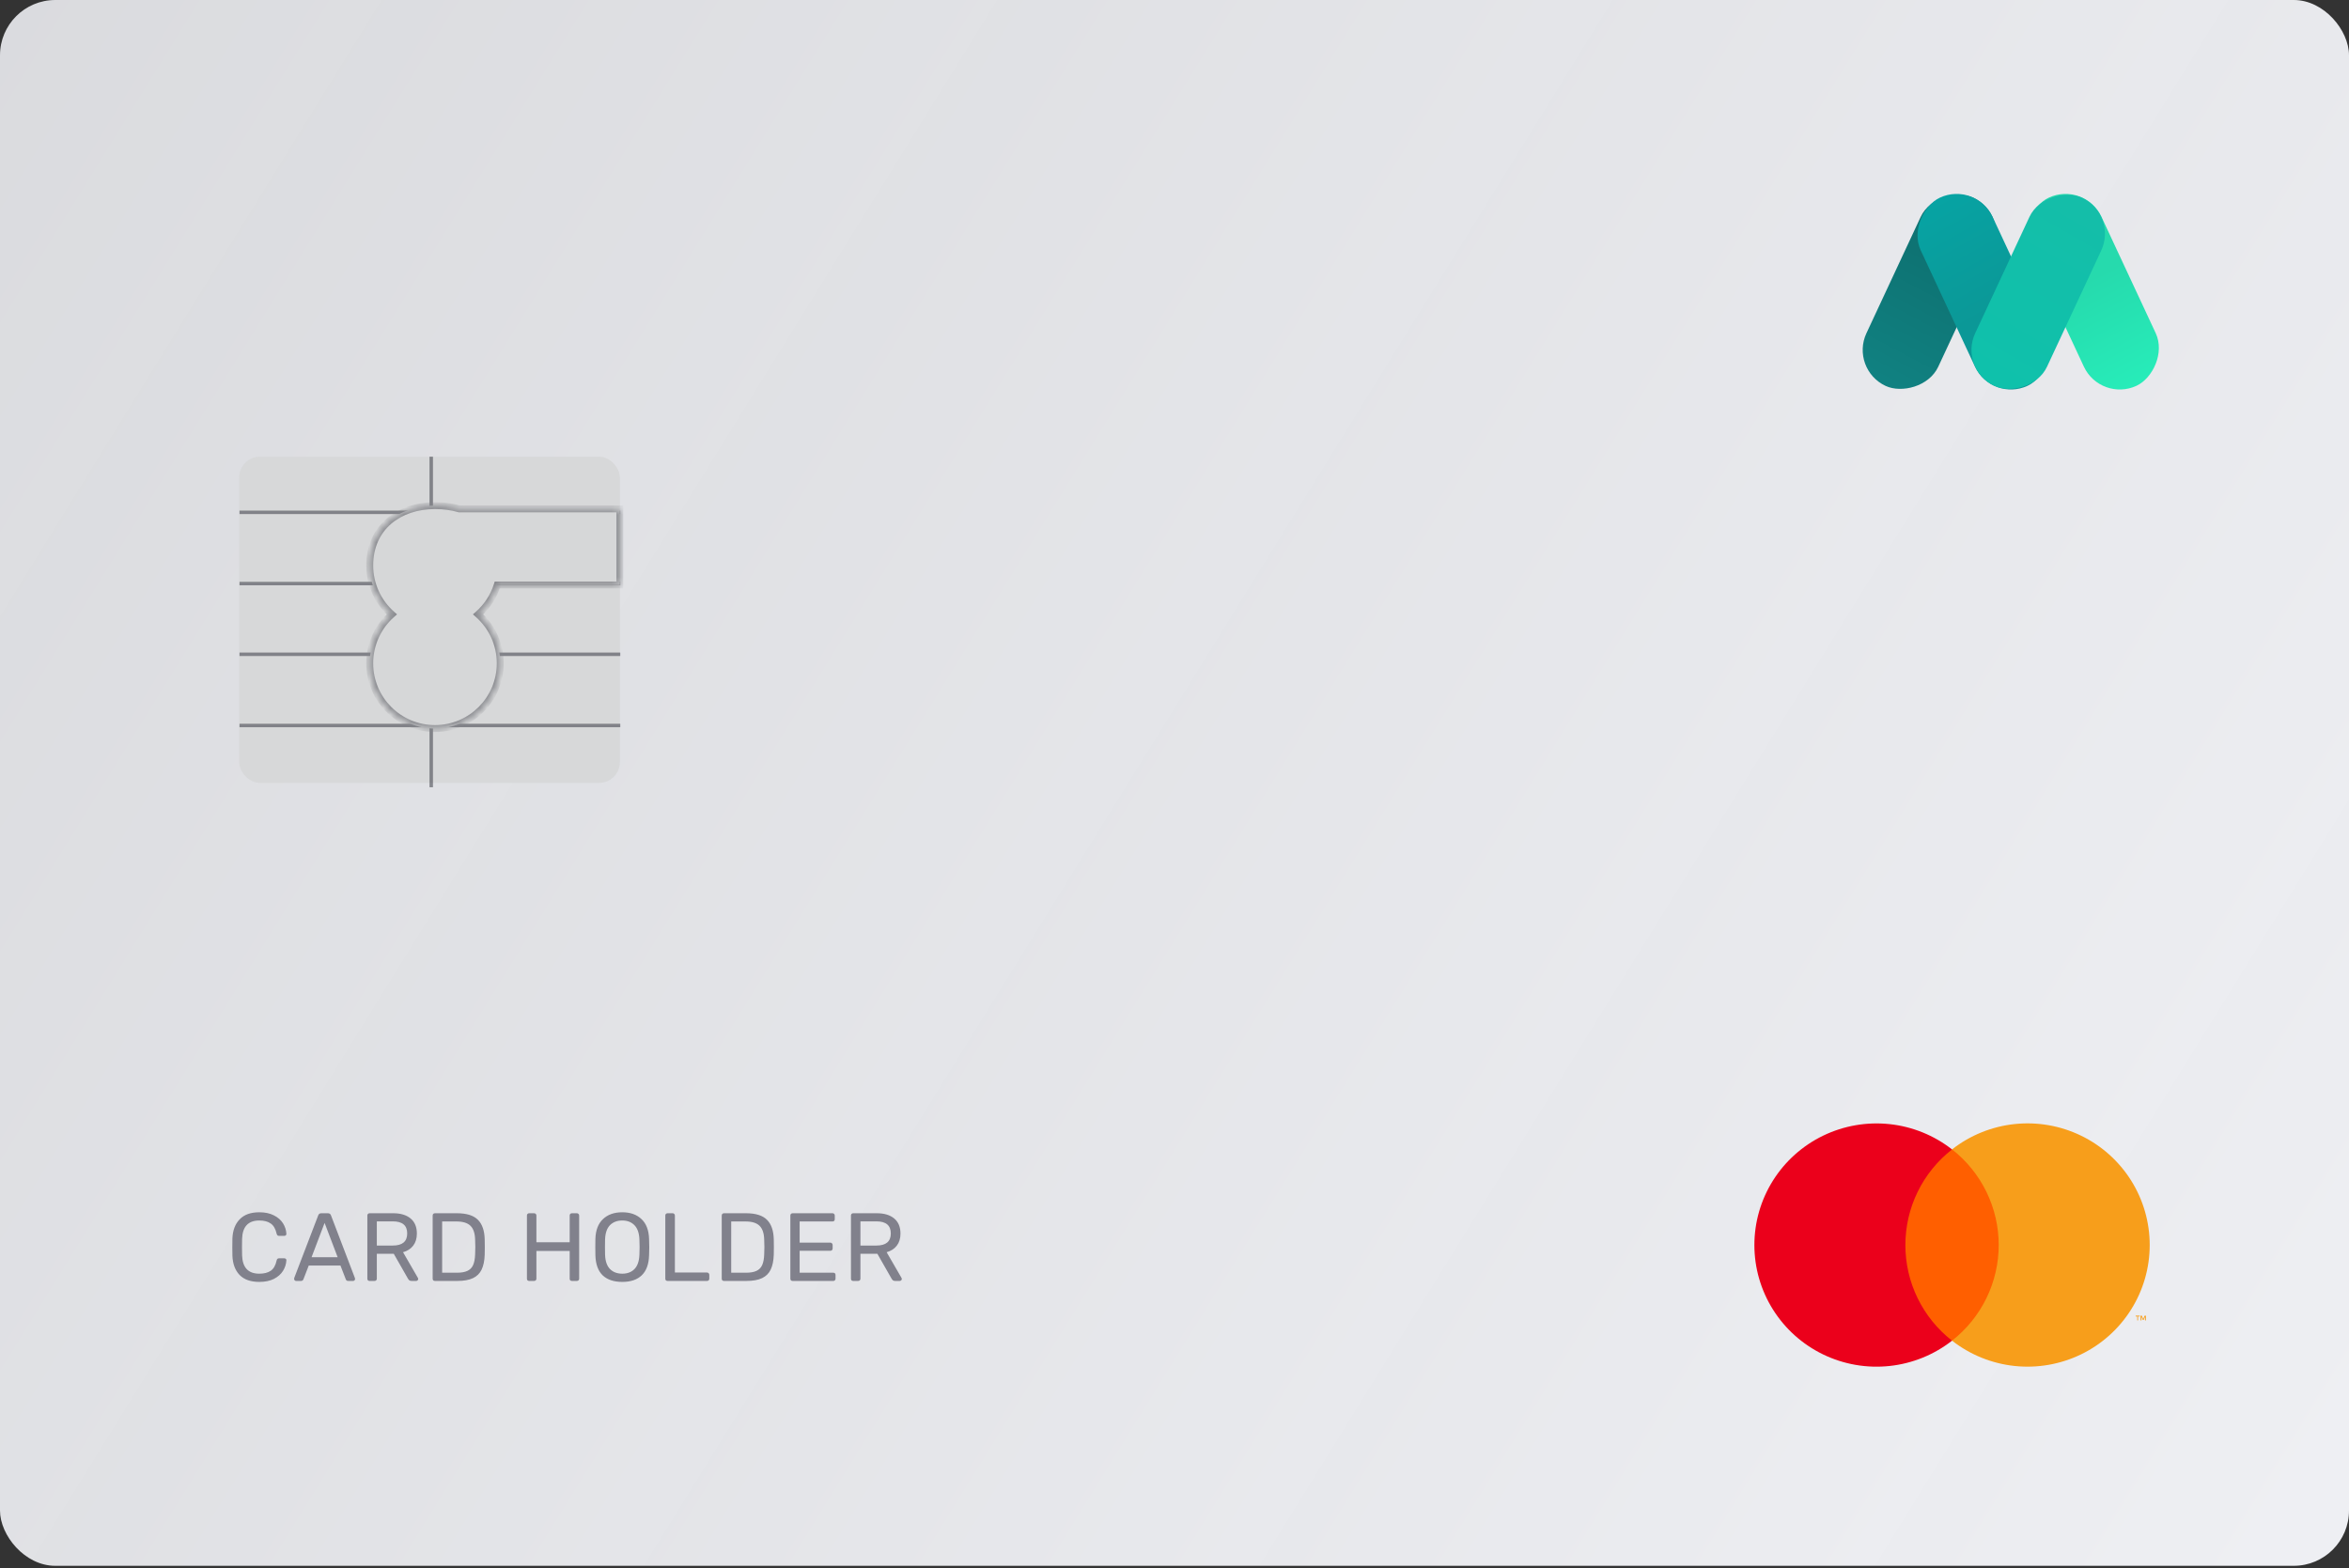 <svg width="340" height="227" viewBox="0 0 340 227" fill="none" xmlns="http://www.w3.org/2000/svg">
<rect x="0" y="0" width="340" height="227" fill="#333333" stroke="none"/>
<rect width="340" height="226.667" rx="8" fill="url(#paint0_linear)"/>
<path d="M37.532 185.569C36.281 185.569 35.329 185.233 34.676 184.561C34.032 183.889 33.686 182.96 33.64 181.775C33.63 181.523 33.626 181.112 33.626 180.543C33.626 179.964 33.63 179.544 33.64 179.283C33.686 178.107 34.036 177.183 34.69 176.511C35.343 175.829 36.29 175.489 37.532 175.489C38.362 175.489 39.067 175.638 39.646 175.937C40.224 176.226 40.663 176.609 40.962 177.085C41.26 177.561 41.424 178.069 41.452 178.611V178.639C41.452 178.713 41.419 178.779 41.354 178.835C41.298 178.881 41.232 178.905 41.158 178.905H40.388C40.201 178.905 40.084 178.797 40.038 178.583C39.879 177.883 39.594 177.393 39.184 177.113C38.773 176.823 38.222 176.679 37.532 176.679C35.926 176.679 35.096 177.57 35.04 179.353C35.03 179.605 35.026 179.992 35.026 180.515C35.026 181.037 35.03 181.434 35.04 181.705C35.096 183.487 35.926 184.379 37.532 184.379C38.222 184.379 38.773 184.239 39.184 183.959C39.604 183.669 39.888 183.175 40.038 182.475C40.066 182.353 40.108 182.269 40.164 182.223C40.22 182.176 40.294 182.153 40.388 182.153H41.158C41.242 182.153 41.312 182.181 41.368 182.237C41.433 182.283 41.461 182.349 41.452 182.433C41.424 182.983 41.26 183.497 40.962 183.973C40.663 184.449 40.224 184.836 39.646 185.135C39.067 185.424 38.362 185.569 37.532 185.569ZM42.854 185.429C42.78 185.429 42.714 185.401 42.658 185.345C42.602 185.289 42.574 185.223 42.574 185.149C42.574 185.074 42.579 185.023 42.588 184.995L46.06 175.937C46.135 175.731 46.284 175.629 46.508 175.629H47.46C47.684 175.629 47.834 175.731 47.908 175.937L51.366 184.995L51.394 185.149C51.394 185.223 51.366 185.289 51.31 185.345C51.254 185.401 51.189 185.429 51.114 185.429H50.4C50.298 185.429 50.218 185.405 50.162 185.359C50.106 185.303 50.069 185.247 50.05 185.191L49.28 183.203H44.688L43.918 185.191C43.9 185.247 43.858 185.303 43.792 185.359C43.736 185.405 43.662 185.429 43.568 185.429H42.854ZM48.874 181.999L46.984 177.029L45.094 181.999H48.874ZM53.493 185.429C53.4 185.429 53.321 185.401 53.255 185.345C53.199 185.279 53.171 185.2 53.171 185.107V175.965C53.171 175.862 53.199 175.783 53.255 175.727C53.321 175.661 53.4 175.629 53.493 175.629H56.909C57.983 175.629 58.822 175.881 59.429 176.385C60.036 176.889 60.339 177.617 60.339 178.569C60.339 179.278 60.162 179.861 59.807 180.319C59.462 180.776 58.972 181.093 58.337 181.271L60.493 184.995C60.521 185.051 60.535 185.102 60.535 185.149C60.535 185.223 60.502 185.289 60.437 185.345C60.381 185.401 60.316 185.429 60.241 185.429H59.569C59.429 185.429 59.317 185.396 59.233 185.331C59.158 185.265 59.089 185.172 59.023 185.051L56.993 181.495H54.543V185.107C54.543 185.2 54.511 185.279 54.445 185.345C54.38 185.401 54.3 185.429 54.207 185.429H53.493ZM56.853 180.305C58.244 180.305 58.939 179.721 58.939 178.555C58.939 177.388 58.244 176.805 56.853 176.805H54.543V180.305H56.853ZM62.947 185.429C62.854 185.429 62.774 185.401 62.709 185.345C62.653 185.279 62.625 185.2 62.625 185.107V175.965C62.625 175.862 62.653 175.783 62.709 175.727C62.774 175.661 62.854 175.629 62.947 175.629H66.125C67.534 175.629 68.552 175.946 69.177 176.581C69.802 177.206 70.129 178.153 70.157 179.423C70.166 179.693 70.171 180.057 70.171 180.515C70.171 180.972 70.166 181.341 70.157 181.621C70.129 182.507 69.98 183.231 69.709 183.791C69.448 184.341 69.032 184.752 68.463 185.023C67.894 185.293 67.138 185.429 66.195 185.429H62.947ZM66.125 184.239C66.769 184.239 67.278 184.15 67.651 183.973C68.034 183.795 68.309 183.515 68.477 183.133C68.654 182.741 68.752 182.218 68.771 181.565C68.79 181.005 68.799 180.655 68.799 180.515C68.799 180.365 68.79 180.02 68.771 179.479C68.752 178.555 68.533 177.883 68.113 177.463C67.693 177.033 67.007 176.819 66.055 176.819H63.997V184.239H66.125ZM76.591 185.429C76.498 185.429 76.418 185.401 76.353 185.345C76.297 185.279 76.269 185.2 76.269 185.107V175.965C76.269 175.862 76.297 175.783 76.353 175.727C76.418 175.661 76.498 175.629 76.591 175.629H77.305C77.408 175.629 77.487 175.661 77.543 175.727C77.608 175.783 77.641 175.862 77.641 175.965V179.829H82.457V175.965C82.457 175.862 82.485 175.783 82.541 175.727C82.606 175.661 82.686 175.629 82.779 175.629H83.493C83.596 175.629 83.675 175.661 83.731 175.727C83.796 175.783 83.829 175.862 83.829 175.965V185.107C83.829 185.2 83.796 185.279 83.731 185.345C83.666 185.401 83.586 185.429 83.493 185.429H82.779C82.686 185.429 82.606 185.401 82.541 185.345C82.485 185.279 82.457 185.2 82.457 185.107V181.089H77.641V185.107C77.641 185.2 77.608 185.279 77.543 185.345C77.478 185.401 77.398 185.429 77.305 185.429H76.591ZM90.071 185.569C88.848 185.569 87.901 185.251 87.229 184.617C86.566 183.973 86.216 183.007 86.179 181.719C86.17 181.439 86.165 181.042 86.165 180.529C86.165 180.015 86.17 179.623 86.179 179.353C86.216 178.093 86.58 177.136 87.271 176.483C87.962 175.82 88.895 175.489 90.071 175.489C91.238 175.489 92.166 175.82 92.857 176.483C93.548 177.136 93.912 178.093 93.949 179.353C93.968 179.894 93.977 180.286 93.977 180.529C93.977 180.762 93.968 181.159 93.949 181.719C93.912 183.007 93.557 183.973 92.885 184.617C92.222 185.251 91.284 185.569 90.071 185.569ZM90.071 184.379C90.808 184.379 91.396 184.155 91.835 183.707C92.274 183.259 92.512 182.573 92.549 181.649C92.568 181.089 92.577 180.715 92.577 180.529C92.577 180.323 92.568 179.95 92.549 179.409C92.512 178.485 92.269 177.799 91.821 177.351C91.382 176.903 90.799 176.679 90.071 176.679C89.334 176.679 88.741 176.903 88.293 177.351C87.854 177.799 87.616 178.485 87.579 179.409C87.57 179.679 87.565 180.053 87.565 180.529C87.565 180.995 87.57 181.369 87.579 181.649C87.616 182.573 87.854 183.259 88.293 183.707C88.741 184.155 89.334 184.379 90.071 184.379ZM96.62 185.429C96.526 185.429 96.447 185.401 96.382 185.345C96.326 185.279 96.298 185.2 96.298 185.107V175.951C96.298 175.857 96.326 175.783 96.382 175.727C96.447 175.661 96.526 175.629 96.62 175.629H97.362C97.455 175.629 97.53 175.661 97.586 175.727C97.651 175.783 97.684 175.857 97.684 175.951V184.211H102.332C102.434 184.211 102.514 184.243 102.57 184.309C102.635 184.365 102.668 184.444 102.668 184.547V185.107C102.668 185.2 102.635 185.279 102.57 185.345C102.504 185.401 102.425 185.429 102.332 185.429H96.62ZM104.788 185.429C104.695 185.429 104.616 185.401 104.55 185.345C104.494 185.279 104.466 185.2 104.466 185.107V175.965C104.466 175.862 104.494 175.783 104.55 175.727C104.616 175.661 104.695 175.629 104.788 175.629H107.966C109.376 175.629 110.393 175.946 111.018 176.581C111.644 177.206 111.97 178.153 111.998 179.423C112.008 179.693 112.012 180.057 112.012 180.515C112.012 180.972 112.008 181.341 111.998 181.621C111.97 182.507 111.821 183.231 111.55 183.791C111.289 184.341 110.874 184.752 110.304 185.023C109.735 185.293 108.979 185.429 108.036 185.429H104.788ZM107.966 184.239C108.61 184.239 109.119 184.15 109.492 183.973C109.875 183.795 110.15 183.515 110.318 183.133C110.496 182.741 110.594 182.218 110.612 181.565C110.631 181.005 110.64 180.655 110.64 180.515C110.64 180.365 110.631 180.02 110.612 179.479C110.594 178.555 110.374 177.883 109.954 177.463C109.534 177.033 108.848 176.819 107.896 176.819H105.838V184.239H107.966ZM114.721 185.429C114.627 185.429 114.548 185.401 114.483 185.345C114.427 185.279 114.399 185.2 114.399 185.107V175.965C114.399 175.862 114.427 175.783 114.483 175.727C114.548 175.661 114.627 175.629 114.721 175.629H120.503C120.596 175.629 120.671 175.661 120.727 175.727C120.792 175.783 120.825 175.862 120.825 175.965V176.497C120.825 176.59 120.797 176.669 120.741 176.735C120.685 176.791 120.605 176.819 120.503 176.819H115.743V179.885H120.195C120.288 179.885 120.363 179.917 120.419 179.983C120.484 180.039 120.517 180.118 120.517 180.221V180.739C120.517 180.832 120.484 180.911 120.419 180.977C120.363 181.033 120.288 181.061 120.195 181.061H115.743V184.239H120.615C120.717 184.239 120.797 184.267 120.853 184.323C120.909 184.379 120.937 184.458 120.937 184.561V185.107C120.937 185.2 120.904 185.279 120.839 185.345C120.783 185.401 120.708 185.429 120.615 185.429H114.721ZM123.491 185.429C123.398 185.429 123.318 185.401 123.253 185.345C123.197 185.279 123.169 185.2 123.169 185.107V175.965C123.169 175.862 123.197 175.783 123.253 175.727C123.318 175.661 123.398 175.629 123.491 175.629H126.907C127.98 175.629 128.82 175.881 129.427 176.385C130.034 176.889 130.337 177.617 130.337 178.569C130.337 179.278 130.16 179.861 129.805 180.319C129.46 180.776 128.97 181.093 128.335 181.271L130.491 184.995C130.519 185.051 130.533 185.102 130.533 185.149C130.533 185.223 130.5 185.289 130.435 185.345C130.379 185.401 130.314 185.429 130.239 185.429H129.567C129.427 185.429 129.315 185.396 129.231 185.331C129.156 185.265 129.086 185.172 129.021 185.051L126.991 181.495H124.541V185.107C124.541 185.2 124.508 185.279 124.443 185.345C124.378 185.401 124.298 185.429 124.205 185.429H123.491ZM126.851 180.305C128.242 180.305 128.937 179.721 128.937 178.555C128.937 177.388 128.242 176.805 126.851 176.805H124.541V180.305H126.851Z" fill="#81818C"/>
<rect x="301.745" y="26.187" width="30.049" height="11.472" rx="5.736" transform="rotate(65 301.745 26.187)" fill="url(#paint1_linear)"/>
<rect x="267.726" y="53.438" width="30.048" height="11.472" rx="5.736" transform="rotate(-65 267.726 53.438)" fill="url(#paint2_linear)"/>
<rect x="285.983" y="26.187" width="30.049" height="11.472" rx="5.736" transform="rotate(65 285.983 26.187)" fill="url(#paint3_linear)"/>
<rect x="283.469" y="53.438" width="30.048" height="11.472" rx="5.736" transform="rotate(-65 283.469 53.438)" fill="url(#paint4_linear)"/>
<path d="M291.061 166.386H274.036V194.072H291.061V166.386Z" fill="#FF5F00"/>
<path d="M275.789 180.232C275.787 177.566 276.394 174.934 277.564 172.536C278.734 170.138 280.436 168.037 282.543 166.391C279.934 164.35 276.801 163.08 273.502 162.728C270.203 162.376 266.872 162.955 263.887 164.398C260.903 165.842 258.387 168.093 256.627 170.893C254.867 173.694 253.934 176.931 253.934 180.234C253.934 183.538 254.867 186.774 256.627 189.575C258.387 192.375 260.903 194.626 263.887 196.07C266.872 197.514 270.203 198.092 273.502 197.74C276.801 197.388 279.934 196.118 282.543 194.077C280.436 192.431 278.733 190.328 277.563 187.93C276.393 185.531 275.786 182.898 275.789 180.232Z" fill="#EB001B"/>
<path d="M309.464 191.143V190.575H309.71V190.458H309.125V190.575H309.356V191.143H309.464ZM310.599 191.143V190.458H310.422L310.215 190.947L310.009 190.458H309.832V191.143H309.96V190.624L310.152 191.069H310.284L310.476 190.624V191.143H310.599Z" fill="#F79E1B"/>
<path d="M311.154 180.231C311.154 183.535 310.221 186.772 308.46 189.572C306.7 192.373 304.183 194.624 301.199 196.067C298.214 197.511 294.882 198.089 291.583 197.737C288.284 197.384 285.151 196.114 282.543 194.072C284.648 192.424 286.35 190.322 287.521 187.924C288.691 185.526 289.299 182.895 289.299 180.229C289.299 177.563 288.691 174.931 287.521 172.533C286.35 170.135 284.648 168.033 282.543 166.386C285.151 164.344 288.284 163.074 291.583 162.721C294.882 162.368 298.214 162.947 301.199 164.39C304.183 165.834 306.7 168.085 308.46 170.885C310.221 173.686 311.154 176.923 311.154 180.226V180.231Z" fill="#F79E1B"/>
<g opacity="0.9">
<rect x="34.625" y="66.111" width="55.093" height="47.222" rx="3" fill="#D6D7D8"/>
<line opacity="0.5" x1="34.664" y1="74.165" x2="89.781" y2="74.165" stroke="#181B25" stroke-width="0.5"/>
<line opacity="0.5" x1="34.664" y1="84.478" x2="89.781" y2="84.478" stroke="#181B25" stroke-width="0.5"/>
<line opacity="0.5" x1="34.664" y1="94.714" x2="89.781" y2="94.714" stroke="#181B25" stroke-width="0.5"/>
<line opacity="0.5" x1="34.664" y1="105.024" x2="89.781" y2="105.024" stroke="#181B25" stroke-width="0.5"/>
<line opacity="0.5" x1="62.418" y1="104.518" x2="62.418" y2="113.963" stroke="#181B25" stroke-width="0.5"/>
<line opacity="0.5" x1="62.418" y1="66.111" x2="62.418" y2="74.415" stroke="#181B25" stroke-width="0.5"/>
</g>
<mask id="path-18-inside-1" fill="white">
<path fill-rule="evenodd" clip-rule="evenodd" d="M71.973 84.685C71.451 86.347 70.483 87.811 69.208 88.936C71.168 90.666 72.404 93.198 72.404 96.019C72.404 101.235 68.176 105.463 62.96 105.463C57.744 105.463 53.516 101.235 53.516 96.019C53.516 93.198 54.752 90.665 56.713 88.935C54.753 87.204 53.517 84.672 53.517 81.852C53.517 76.343 57.745 73.195 62.961 73.195C64.2 73.195 65.384 73.35 66.468 73.667H89.719V84.685H71.973Z"/>
</mask>
<path fill-rule="evenodd" clip-rule="evenodd" d="M71.973 84.685C71.451 86.347 70.483 87.811 69.208 88.936C71.168 90.666 72.404 93.198 72.404 96.019C72.404 101.235 68.176 105.463 62.96 105.463C57.744 105.463 53.516 101.235 53.516 96.019C53.516 93.198 54.752 90.665 56.713 88.935C54.753 87.204 53.517 84.672 53.517 81.852C53.517 76.343 57.745 73.195 62.961 73.195C64.2 73.195 65.384 73.35 66.468 73.667H89.719V84.685H71.973Z" fill="#D6D7D8"/>
<path d="M69.208 88.936L68.877 88.561L68.452 88.936L68.877 89.311L69.208 88.936ZM71.973 84.685V84.185H71.606L71.496 84.535L71.973 84.685ZM56.713 88.935L57.044 89.31L57.469 88.935L57.044 88.56L56.713 88.935ZM66.468 73.667L66.328 74.147L66.397 74.167H66.468V73.667ZM89.719 73.667H90.219V73.167H89.719V73.667ZM89.719 84.685V85.185H90.219V84.685H89.719ZM69.538 89.311C70.88 88.127 71.9 86.586 72.45 84.835L71.496 84.535C71.002 86.108 70.085 87.495 68.877 88.561L69.538 89.311ZM72.904 96.019C72.904 93.049 71.602 90.382 69.539 88.561L68.877 89.311C70.734 90.95 71.904 93.347 71.904 96.019H72.904ZM62.96 105.963C68.452 105.963 72.904 101.511 72.904 96.019H71.904C71.904 100.958 67.9 104.963 62.96 104.963V105.963ZM53.016 96.019C53.016 101.511 57.468 105.963 62.96 105.963V104.963C58.02 104.963 54.016 100.958 54.016 96.019H53.016ZM56.383 88.56C54.319 90.381 53.016 93.048 53.016 96.019H54.016C54.016 93.347 55.186 90.949 57.044 89.31L56.383 88.56ZM53.017 81.852C53.017 84.822 54.319 87.488 56.383 89.31L57.044 88.56C55.187 86.92 54.017 84.523 54.017 81.852H53.017ZM62.961 72.695C60.256 72.695 57.772 73.511 55.956 75.079C54.132 76.654 53.017 78.959 53.017 81.852H54.017C54.017 79.236 55.016 77.212 56.61 75.836C58.212 74.452 60.45 73.695 62.961 73.695V72.695ZM66.608 73.187C65.473 72.855 64.242 72.695 62.961 72.695V73.695C64.159 73.695 65.295 73.845 66.328 74.147L66.608 73.187ZM66.468 74.167H89.719V73.167H66.468V74.167ZM89.219 73.667V84.685H90.219V73.667H89.219ZM89.719 84.185H71.973V85.185H89.719V84.185Z" fill="#84858A" mask="url(#path-18-inside-1)"/>
<defs>
<linearGradient id="paint0_linear" x1="394.306" y1="243.981" x2="-2.2905e-06" y2="3.70174e-06" gradientUnits="userSpaceOnUse">
<stop stop-color="#F1F2F6"/>
<stop offset="1" stop-color="#F1F2F6" stop-opacity="0.88"/>
</linearGradient>
<linearGradient id="paint1_linear" x1="331.481" y1="31.506" x2="314.959" y2="32.393" gradientUnits="userSpaceOnUse">
<stop stop-color="#27ECB9"/>
<stop offset="1" stop-color="#26DAAD"/>
</linearGradient>
<linearGradient id="paint2_linear" x1="268.452" y1="57.299" x2="287.149" y2="58.245" gradientUnits="userSpaceOnUse">
<stop stop-color="#108181"/>
<stop offset="1" stop-color="#0E7373"/>
</linearGradient>
<linearGradient id="paint3_linear" x1="286.223" y1="32.581" x2="304.038" y2="31.224" gradientUnits="userSpaceOnUse">
<stop stop-color="#07A3A3"/>
<stop offset="1" stop-color="#0B9897"/>
</linearGradient>
<linearGradient id="paint4_linear" x1="283.651" y1="58.436" x2="312.755" y2="60.973" gradientUnits="userSpaceOnUse">
<stop stop-color="#0FC1AB"/>
<stop offset="1" stop-color="#14BEA9"/>
</linearGradient>
</defs>
</svg>
